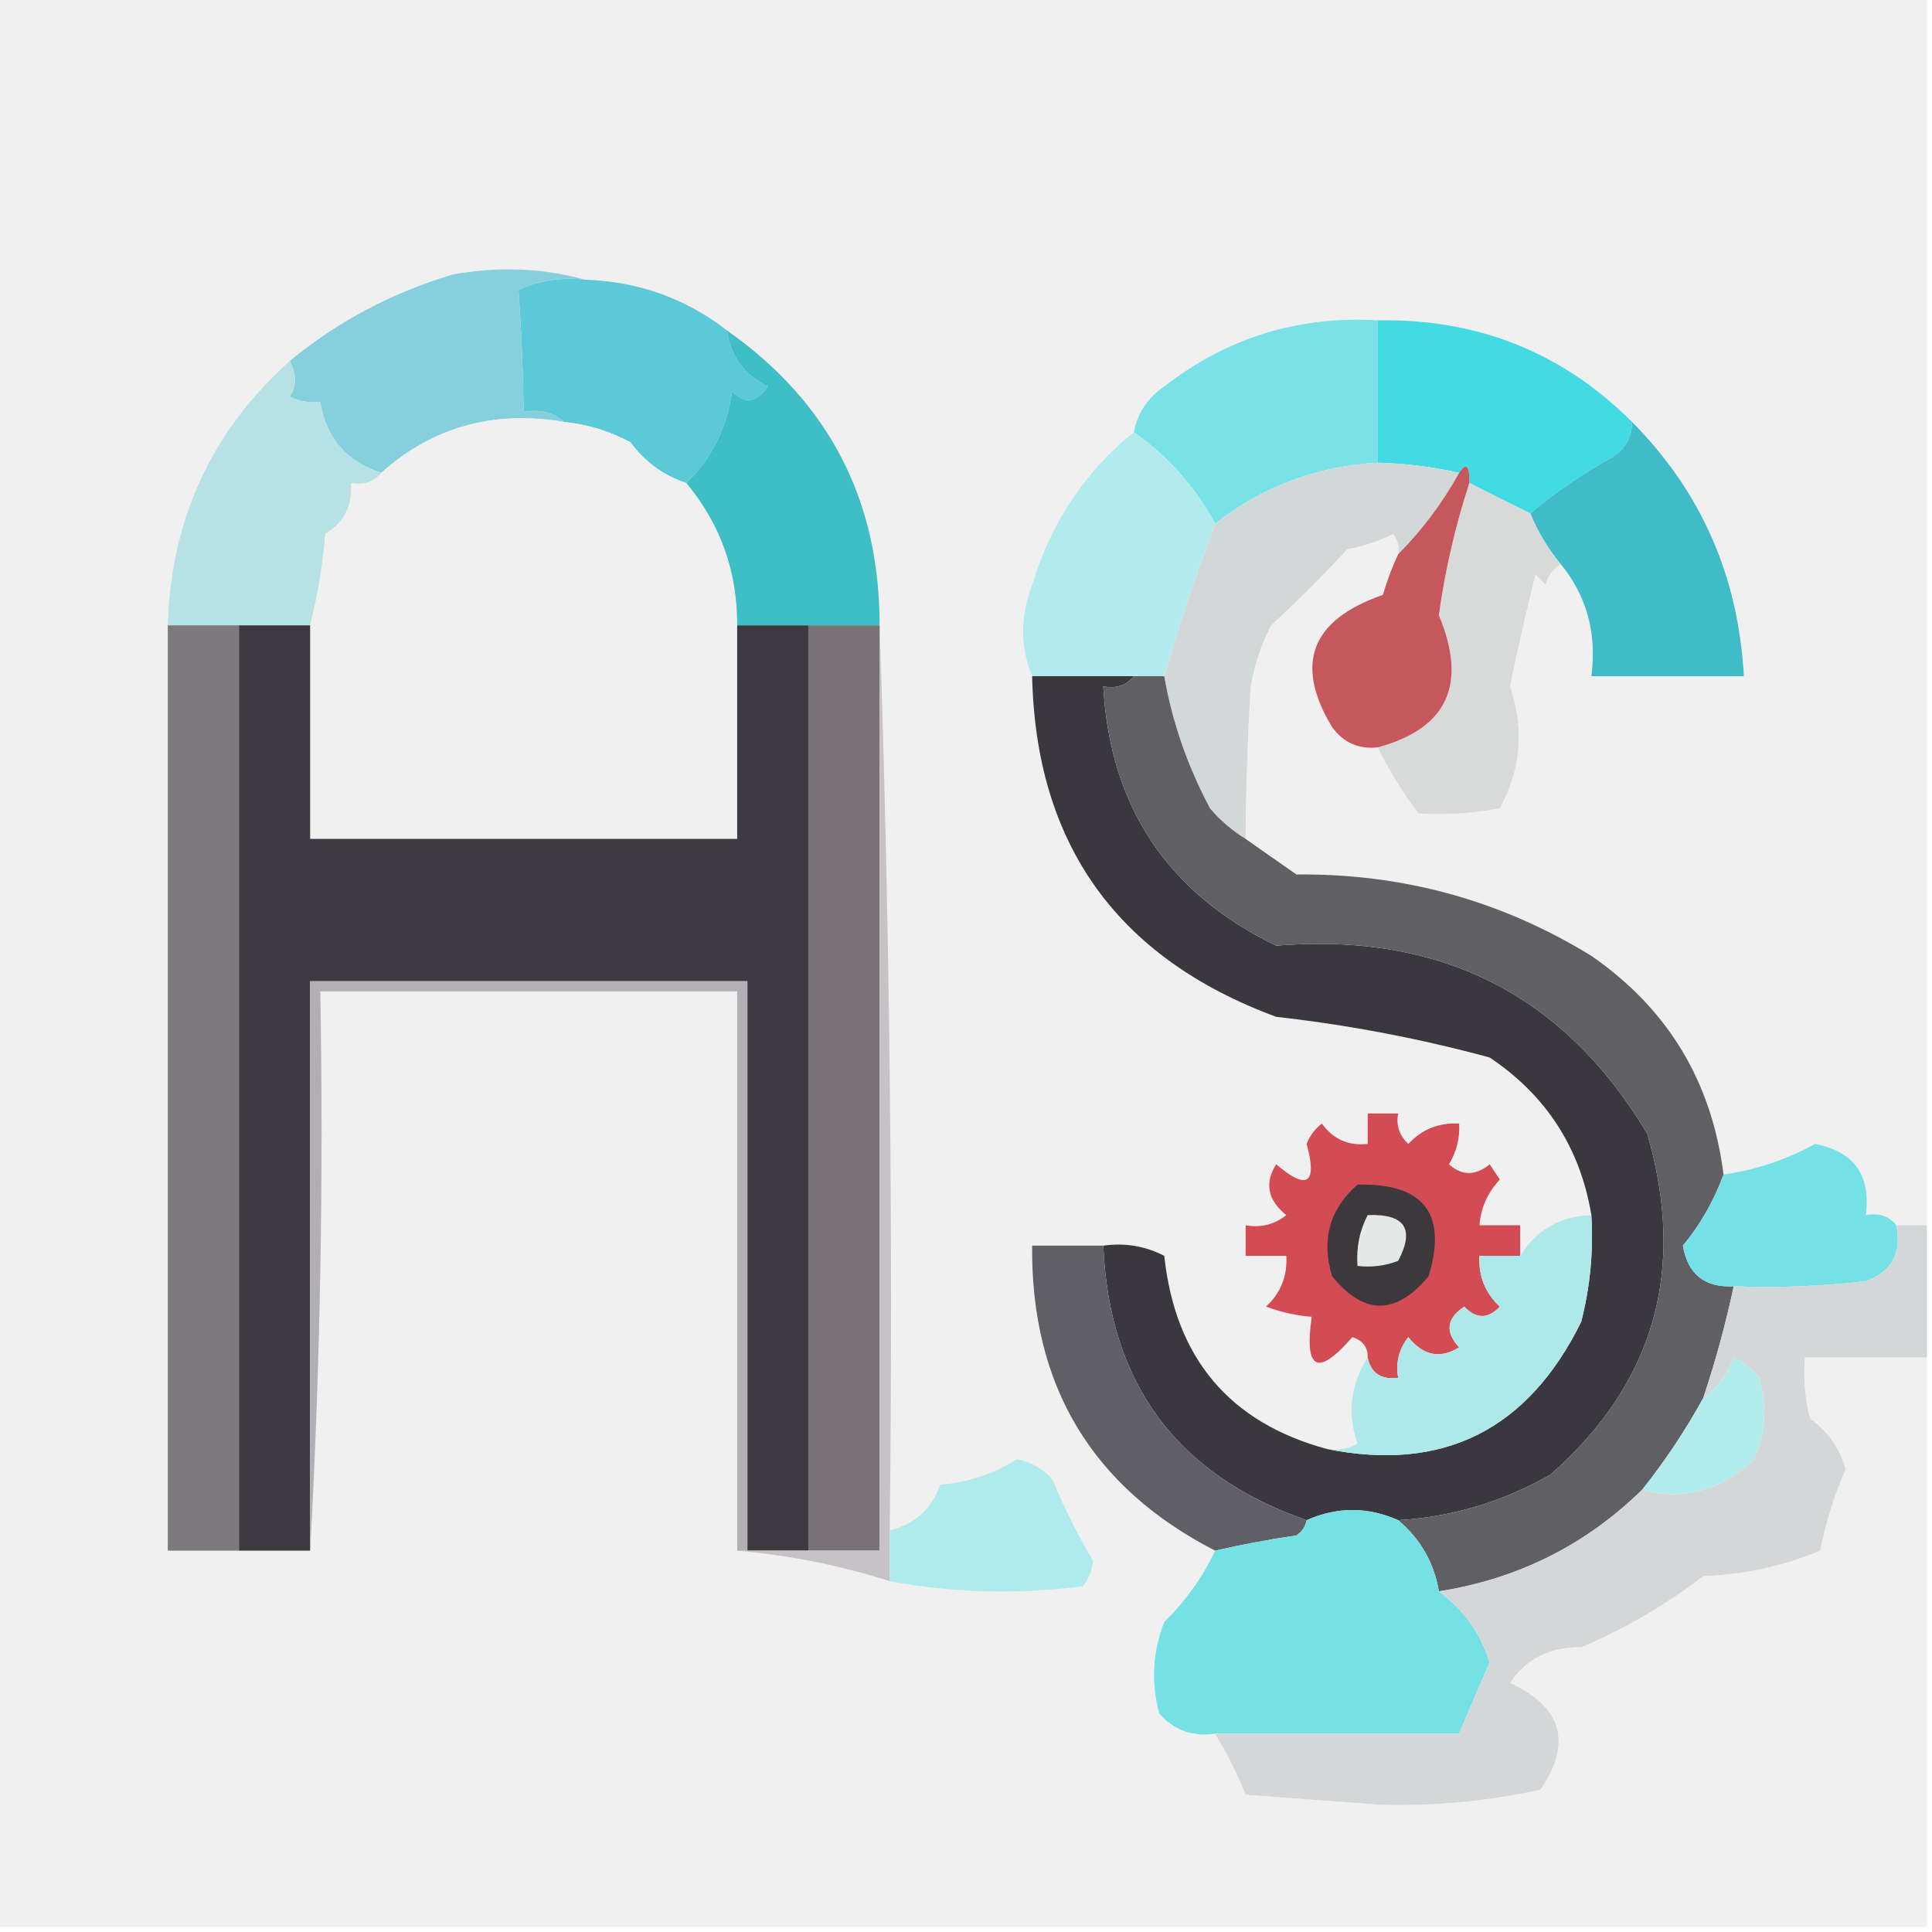 <svg width="32" height="32" viewBox="0 0 32 32" fill="none" xmlns="http://www.w3.org/2000/svg">
    <g clip-path="url(#clip0_3623_236)">
        <path fill-rule="evenodd" clip-rule="evenodd"
            d="M-0.084 -0.084C10.582 -0.084 21.249 -0.084 31.916 -0.084C31.916 6.709 31.916 13.502 31.916 20.295C31.747 20.295 31.579 20.295 31.41 20.295C31.291 20.143 31.123 20.087 30.905 20.127C30.99 19.465 30.709 19.072 30.063 18.948C29.587 19.209 29.082 19.377 28.547 19.453C28.354 17.914 27.624 16.707 26.358 15.832C24.867 14.915 23.239 14.466 21.474 14.484C21.188 14.286 20.907 14.09 20.632 13.895C20.636 13.077 20.664 12.235 20.716 11.369C20.776 11.014 20.889 10.677 21.053 10.358C21.49 9.956 21.911 9.535 22.316 9.095C22.585 9.049 22.838 8.965 23.074 8.842C23.152 8.942 23.18 9.055 23.158 9.179C23.058 9.392 22.974 9.617 22.905 9.853C21.714 10.266 21.433 10.996 22.063 12.042C22.25 12.301 22.503 12.413 22.821 12.379C23.008 12.763 23.232 13.128 23.495 13.474C23.942 13.503 24.391 13.475 24.842 13.39C25.194 12.745 25.25 12.071 25.011 11.369C25.14 10.749 25.28 10.131 25.432 9.516C25.488 9.572 25.544 9.628 25.6 9.684C25.647 9.53 25.731 9.418 25.853 9.348C26.283 9.874 26.451 10.492 26.358 11.2C27.2 11.2 28.042 11.2 28.884 11.2C28.794 9.546 28.177 8.143 27.032 6.99C25.881 5.838 24.477 5.277 22.821 5.305C21.503 5.228 20.324 5.593 19.284 6.4C19.008 6.59 18.839 6.843 18.779 7.158C17.975 7.803 17.413 8.645 17.095 9.684C16.895 10.216 16.895 10.721 17.095 11.2C17.157 13.988 18.505 15.868 21.137 16.842C22.337 16.977 23.516 17.201 24.674 17.516C25.612 18.145 26.174 19.016 26.358 20.127C25.838 20.143 25.445 20.368 25.179 20.8C25.179 20.632 25.179 20.463 25.179 20.295C24.954 20.295 24.73 20.295 24.505 20.295C24.526 20.009 24.639 19.756 24.842 19.537C24.786 19.453 24.73 19.369 24.674 19.284C24.439 19.477 24.215 19.477 24 19.284C24.126 19.076 24.182 18.852 24.168 18.611C23.834 18.591 23.554 18.703 23.326 18.948C23.177 18.809 23.121 18.64 23.158 18.442C22.989 18.442 22.821 18.442 22.653 18.442C22.653 18.611 22.653 18.779 22.653 18.948C22.334 18.982 22.082 18.87 21.895 18.611C21.778 18.699 21.694 18.811 21.642 18.948C21.822 19.611 21.653 19.723 21.137 19.284C20.94 19.599 20.997 19.879 21.305 20.127C21.105 20.283 20.881 20.339 20.632 20.295C20.632 20.463 20.632 20.632 20.632 20.8C20.856 20.8 21.081 20.8 21.305 20.8C21.325 21.134 21.213 21.415 20.968 21.642C21.234 21.739 21.487 21.795 21.726 21.811C21.599 22.696 21.823 22.808 22.4 22.148C22.573 22.204 22.658 22.317 22.653 22.484C22.366 22.931 22.31 23.408 22.484 23.916C22.325 23.997 22.156 24.025 21.979 24C20.364 23.562 19.465 22.495 19.284 20.8C18.965 20.637 18.628 20.581 18.274 20.632C17.881 20.632 17.488 20.632 17.095 20.632C17.074 22.951 18.085 24.635 20.126 25.684C19.917 26.125 19.636 26.518 19.284 26.863C19.09 27.36 19.062 27.865 19.2 28.379C19.443 28.658 19.752 28.77 20.126 28.716C20.317 29.032 20.485 29.369 20.632 29.727C21.39 29.783 22.147 29.839 22.905 29.895C23.794 29.915 24.664 29.83 25.516 29.642C26.044 28.863 25.875 28.274 25.011 27.874C25.28 27.473 25.673 27.276 26.189 27.284C26.913 26.979 27.587 26.586 28.21 26.105C28.888 26.081 29.534 25.941 30.147 25.684C30.24 25.219 30.38 24.77 30.568 24.337C30.476 23.991 30.28 23.71 29.979 23.495C29.896 23.163 29.867 22.826 29.895 22.484C30.568 22.484 31.242 22.484 31.916 22.484C31.916 25.628 31.916 28.772 31.916 31.916C21.249 31.916 10.582 31.916 -0.084 31.916C-0.084 21.249 -0.084 10.583 -0.084 -0.084Z"
            fill="#F0F0F0" />
        <path fill-rule="evenodd" clip-rule="evenodd"
            d="M9.684 4.632C10.575 4.662 11.361 4.943 12.042 5.474C12.097 5.896 12.322 6.204 12.716 6.4C12.541 6.673 12.345 6.701 12.126 6.484C12.038 7.092 11.786 7.598 11.368 8C10.992 7.877 10.683 7.653 10.442 7.326C10.097 7.14 9.732 7.027 9.347 6.99C9.168 6.832 8.943 6.776 8.674 6.821C8.663 6.138 8.635 5.464 8.589 4.8C8.933 4.645 9.298 4.589 9.684 4.632Z"
            fill="#5CC9D6" />
        <path fill-rule="evenodd" clip-rule="evenodd"
            d="M9.684 4.631C9.298 4.588 8.933 4.644 8.59 4.8C8.635 5.464 8.663 6.137 8.674 6.821C8.943 6.776 9.168 6.832 9.347 6.989C8.176 6.79 7.165 7.071 6.316 7.831C5.735 7.644 5.399 7.251 5.305 6.652C5.128 6.678 4.96 6.65 4.8 6.568C4.913 6.402 4.913 6.206 4.8 5.979C5.583 5.33 6.482 4.853 7.495 4.547C8.256 4.41 8.986 4.438 9.684 4.631Z"
            fill="#85D0DC" />
        <path fill-rule="evenodd" clip-rule="evenodd"
            d="M22.821 5.305C22.821 6.091 22.821 6.877 22.821 7.663C21.808 7.722 20.91 8.058 20.126 8.674C19.796 8.063 19.347 7.558 18.779 7.158C18.839 6.843 19.008 6.59 19.284 6.4C20.324 5.592 21.503 5.228 22.821 5.305Z"
            fill="#78E2E7" />
        <path fill-rule="evenodd" clip-rule="evenodd"
            d="M4.8 5.979C4.913 6.206 4.913 6.402 4.8 6.568C4.96 6.65 5.128 6.678 5.305 6.653C5.398 7.251 5.735 7.644 6.316 7.832C6.196 7.984 6.028 8.04 5.811 8C5.847 8.367 5.707 8.648 5.389 8.842C5.346 9.362 5.262 9.867 5.137 10.358C4.744 10.358 4.351 10.358 3.958 10.358C3.565 10.358 3.172 10.358 2.779 10.358C2.831 8.599 3.504 7.139 4.8 5.979Z"
            fill="#B6E2E6" />
        <path fill-rule="evenodd" clip-rule="evenodd"
            d="M9.347 6.99C9.732 7.027 10.097 7.14 10.442 7.326C10.683 7.653 10.992 7.877 11.368 8C11.934 8.682 12.214 9.468 12.21 10.358C12.21 11.537 12.21 12.716 12.21 13.895C9.853 13.895 7.495 13.895 5.137 13.895C5.137 12.716 5.137 11.537 5.137 10.358C5.262 9.867 5.346 9.362 5.389 8.842C5.707 8.648 5.847 8.367 5.811 8C6.028 8.04 6.196 7.984 6.316 7.832C7.165 7.071 8.176 6.791 9.347 6.99Z"
            fill="#F0F0F0" />
        <path fill-rule="evenodd" clip-rule="evenodd"
            d="M22.821 5.305C24.477 5.276 25.881 5.838 27.032 6.989C27.03 7.245 26.918 7.442 26.695 7.579C26.202 7.851 25.753 8.16 25.347 8.505C25.013 8.342 24.677 8.173 24.337 8C24.343 7.71 24.287 7.654 24.168 7.832C23.726 7.732 23.277 7.676 22.821 7.663C22.821 6.877 22.821 6.091 22.821 5.305Z"
            fill="#42DAE3" />
        <path fill-rule="evenodd" clip-rule="evenodd"
            d="M12.042 5.474C13.731 6.662 14.573 8.29 14.568 10.358C14.175 10.358 13.782 10.358 13.389 10.358C12.996 10.358 12.604 10.358 12.21 10.358C12.214 9.468 11.934 8.682 11.368 8C11.786 7.597 12.038 7.092 12.126 6.484C12.345 6.7 12.541 6.672 12.716 6.4C12.322 6.204 12.097 5.895 12.042 5.474Z"
            fill="#3EBFC5" />
        <path fill-rule="evenodd" clip-rule="evenodd"
            d="M22.821 7.663C23.277 7.676 23.726 7.732 24.168 7.832C23.891 8.332 23.554 8.781 23.158 9.179C23.18 9.054 23.152 8.942 23.074 8.842C22.838 8.964 22.585 9.049 22.316 9.095C21.911 9.535 21.49 9.956 21.053 10.358C20.889 10.677 20.776 11.013 20.716 11.368C20.664 12.234 20.636 13.076 20.631 13.895C20.414 13.762 20.217 13.593 20.042 13.389C19.665 12.68 19.413 11.95 19.284 11.2C19.533 10.34 19.814 9.498 20.126 8.674C20.909 8.059 21.808 7.722 22.821 7.663Z"
            fill="#D2D7D7" />
        <path fill-rule="evenodd" clip-rule="evenodd"
            d="M18.779 7.158C19.347 7.558 19.796 8.063 20.126 8.674C19.814 9.498 19.534 10.34 19.284 11.2C19.116 11.2 18.947 11.2 18.779 11.2C18.218 11.2 17.656 11.2 17.095 11.2C16.895 10.721 16.895 10.216 17.095 9.684C17.413 8.645 17.975 7.803 18.779 7.158Z"
            fill="#B2EAEE" />
        <path fill-rule="evenodd" clip-rule="evenodd"
            d="M27.032 6.989C28.177 8.142 28.794 9.546 28.884 11.2C28.042 11.2 27.2 11.2 26.358 11.2C26.451 10.491 26.283 9.874 25.853 9.347C25.642 9.094 25.473 8.814 25.347 8.505C25.753 8.16 26.202 7.851 26.695 7.579C26.918 7.441 27.03 7.245 27.032 6.989Z"
            fill="#3FBCC7" />
        <path fill-rule="evenodd" clip-rule="evenodd"
            d="M2.779 10.358C3.172 10.358 3.565 10.358 3.958 10.358C3.958 15.467 3.958 20.576 3.958 25.684C3.565 25.684 3.172 25.684 2.779 25.684C2.779 20.576 2.779 15.467 2.779 10.358Z"
            fill="#7C7A7D" />
        <path fill-rule="evenodd" clip-rule="evenodd"
            d="M13.389 10.358C13.783 10.358 14.175 10.358 14.569 10.358C14.569 15.467 14.569 20.576 14.569 25.684C14.175 25.684 13.783 25.684 13.389 25.684C13.389 20.576 13.389 15.467 13.389 10.358Z"
            fill="#797377" />
        <path fill-rule="evenodd" clip-rule="evenodd"
            d="M24.337 8C24.677 8.173 25.013 8.342 25.347 8.505C25.473 8.814 25.642 9.095 25.853 9.347C25.731 9.418 25.647 9.53 25.6 9.684C25.544 9.628 25.488 9.572 25.432 9.516C25.28 10.131 25.14 10.748 25.011 11.368C25.25 12.071 25.194 12.745 24.842 13.389C24.391 13.475 23.942 13.503 23.495 13.474C23.232 13.128 23.008 12.763 22.821 12.379C23.974 12.066 24.311 11.336 23.832 10.19C23.936 9.441 24.105 8.711 24.337 8Z"
            fill="#D8DADA" />
        <path fill-rule="evenodd" clip-rule="evenodd"
            d="M24.337 8C24.105 8.711 23.936 9.441 23.832 10.189C24.311 11.336 23.974 12.066 22.821 12.379C22.503 12.413 22.25 12.301 22.063 12.042C21.433 10.996 21.714 10.266 22.905 9.853C22.974 9.617 23.058 9.392 23.158 9.179C23.554 8.781 23.891 8.332 24.168 7.832C24.287 7.653 24.343 7.71 24.337 8Z"
            fill="#C6575C" />
        <path fill-rule="evenodd" clip-rule="evenodd"
            d="M3.958 10.358C4.351 10.358 4.744 10.358 5.137 10.358C5.137 11.537 5.137 12.716 5.137 13.895C7.495 13.895 9.853 13.895 12.21 13.895C12.21 12.716 12.21 11.537 12.21 10.358C12.604 10.358 12.996 10.358 13.389 10.358C13.389 15.467 13.389 20.576 13.389 25.684C13.053 25.684 12.716 25.684 12.379 25.684C12.379 22.54 12.379 19.397 12.379 16.253C9.965 16.253 7.551 16.253 5.137 16.253C5.137 19.397 5.137 22.54 5.137 25.684C4.744 25.684 4.351 25.684 3.958 25.684C3.958 20.576 3.958 15.467 3.958 10.358Z"
            fill="#3C3940" />
        <path fill-rule="evenodd" clip-rule="evenodd"
            d="M14.569 10.358C14.737 15.325 14.793 20.322 14.737 25.347C14.737 25.628 14.737 25.909 14.737 26.189C13.913 25.927 13.071 25.759 12.211 25.684C12.267 25.684 12.323 25.684 12.379 25.684C12.716 25.684 13.053 25.684 13.389 25.684C13.783 25.684 14.175 25.684 14.569 25.684C14.569 20.576 14.569 15.467 14.569 10.358Z"
            fill="#C6C2C5" />
        <path fill-rule="evenodd" clip-rule="evenodd"
            d="M17.095 11.2C17.656 11.2 18.218 11.2 18.779 11.2C18.66 11.352 18.491 11.409 18.274 11.369C18.386 13.362 19.34 14.793 21.137 15.663C23.863 15.44 25.912 16.479 27.284 18.779C27.937 21.028 27.404 22.909 25.684 24.421C24.895 24.873 24.053 25.126 23.158 25.179C22.653 24.955 22.147 24.955 21.642 25.179C19.493 24.432 18.37 22.916 18.274 20.632C18.628 20.581 18.965 20.637 19.284 20.8C19.465 22.495 20.364 23.562 21.979 24C23.903 24.386 25.306 23.684 26.189 21.895C26.338 21.315 26.394 20.726 26.358 20.127C26.174 19.016 25.613 18.145 24.674 17.516C23.516 17.201 22.337 16.977 21.137 16.842C18.505 15.868 17.157 13.988 17.095 11.2Z"
            fill="#3A383E" />
        <path fill-rule="evenodd" clip-rule="evenodd"
            d="M18.779 11.2C18.947 11.2 19.116 11.2 19.284 11.2C19.413 11.95 19.665 12.68 20.042 13.39C20.217 13.594 20.414 13.762 20.632 13.895C20.907 14.09 21.188 14.286 21.474 14.484C23.239 14.466 24.867 14.915 26.358 15.832C27.624 16.707 28.354 17.914 28.547 19.453C28.387 19.891 28.163 20.284 27.874 20.632C27.955 21.106 28.235 21.33 28.716 21.305C28.582 21.933 28.413 22.55 28.21 23.158C27.916 23.692 27.579 24.198 27.2 24.674C26.264 25.591 25.141 26.152 23.832 26.358C23.754 25.886 23.529 25.493 23.158 25.179C24.053 25.126 24.895 24.873 25.684 24.421C27.404 22.909 27.937 21.028 27.284 18.779C25.912 16.479 23.863 15.44 21.137 15.663C19.34 14.793 18.386 13.362 18.274 11.369C18.491 11.409 18.66 11.352 18.779 11.2Z"
            fill="#605F64" />
        <path fill-rule="evenodd" clip-rule="evenodd"
            d="M12.379 25.684C12.323 25.684 12.267 25.684 12.21 25.684C12.21 22.596 12.21 19.509 12.21 16.421C9.909 16.421 7.607 16.421 5.305 16.421C5.361 19.538 5.305 22.626 5.137 25.684C5.137 22.54 5.137 19.396 5.137 16.252C7.551 16.252 9.965 16.252 12.379 16.252C12.379 19.396 12.379 22.54 12.379 25.684Z"
            fill="#B1AFB4" />
        <path fill-rule="evenodd" clip-rule="evenodd"
            d="M25.179 20.8C24.954 20.8 24.73 20.8 24.505 20.8C24.486 21.134 24.598 21.415 24.842 21.642C24.648 21.849 24.452 21.849 24.253 21.642C23.959 21.835 23.931 22.06 24.168 22.316C23.854 22.512 23.574 22.456 23.326 22.147C23.17 22.347 23.114 22.572 23.158 22.821C22.875 22.857 22.707 22.745 22.653 22.484C22.658 22.316 22.573 22.204 22.4 22.147C21.823 22.808 21.599 22.696 21.726 21.81C21.487 21.794 21.234 21.738 20.968 21.642C21.213 21.415 21.325 21.134 21.305 20.8C21.081 20.8 20.856 20.8 20.632 20.8C20.632 20.631 20.632 20.463 20.632 20.294C20.881 20.339 21.105 20.283 21.305 20.126C20.997 19.879 20.941 19.598 21.137 19.284C21.653 19.723 21.822 19.61 21.642 18.947C21.694 18.811 21.778 18.699 21.895 18.61C22.082 18.869 22.334 18.981 22.653 18.947C22.653 18.779 22.653 18.61 22.653 18.442C22.821 18.442 22.989 18.442 23.158 18.442C23.121 18.64 23.177 18.808 23.326 18.947C23.554 18.703 23.834 18.591 24.168 18.61C24.182 18.851 24.126 19.076 24 19.284C24.215 19.477 24.439 19.477 24.674 19.284C24.73 19.368 24.786 19.452 24.842 19.537C24.639 19.756 24.526 20.008 24.505 20.294C24.73 20.294 24.954 20.294 25.179 20.294C25.179 20.463 25.179 20.631 25.179 20.8Z"
            fill="#D34C54" />
        <path fill-rule="evenodd" clip-rule="evenodd"
            d="M31.41 20.295C31.501 20.756 31.332 21.065 30.905 21.221C30.177 21.305 29.448 21.333 28.716 21.305C28.235 21.33 27.955 21.105 27.874 20.631C28.163 20.284 28.387 19.891 28.547 19.453C29.082 19.377 29.587 19.209 30.063 18.947C30.709 19.071 30.99 19.464 30.905 20.126C31.123 20.086 31.291 20.142 31.41 20.295Z"
            fill="#75E0E6" />
        <path fill-rule="evenodd" clip-rule="evenodd"
            d="M22.484 19.621C23.582 19.595 23.975 20.1 23.663 21.137C23.122 21.788 22.589 21.788 22.063 21.137C21.882 20.531 22.023 20.025 22.484 19.621Z"
            fill="#3D383C" />
        <path fill-rule="evenodd" clip-rule="evenodd"
            d="M22.653 20.126C23.269 20.101 23.438 20.354 23.158 20.884C22.94 20.967 22.715 20.995 22.484 20.968C22.462 20.666 22.518 20.386 22.653 20.126Z"
            fill="#E4E8E7" />
        <path fill-rule="evenodd" clip-rule="evenodd"
            d="M26.358 20.127C26.394 20.726 26.338 21.315 26.189 21.895C25.306 23.684 23.903 24.386 21.979 24C22.156 24.025 22.325 23.997 22.484 23.916C22.31 23.408 22.366 22.931 22.653 22.484C22.707 22.745 22.875 22.857 23.158 22.821C23.114 22.572 23.17 22.348 23.326 22.148C23.574 22.456 23.854 22.512 24.169 22.316C23.931 22.06 23.959 21.836 24.253 21.642C24.452 21.85 24.648 21.85 24.842 21.642C24.598 21.415 24.486 21.134 24.505 20.8C24.73 20.8 24.954 20.8 25.179 20.8C25.445 20.368 25.838 20.143 26.358 20.127Z"
            fill="#AEE8E9" />
        <path fill-rule="evenodd" clip-rule="evenodd"
            d="M18.274 20.631C18.37 22.916 19.493 24.432 21.642 25.179C21.623 25.283 21.567 25.367 21.474 25.431C21.018 25.498 20.569 25.582 20.126 25.684C18.085 24.634 17.074 22.95 17.095 20.631C17.488 20.631 17.881 20.631 18.274 20.631Z"
            fill="#605F65" />
        <path fill-rule="evenodd" clip-rule="evenodd"
            d="M27.2 24.674C27.579 24.198 27.915 23.692 28.21 23.158C28.438 22.992 28.606 22.768 28.716 22.484C28.881 22.565 29.021 22.677 29.137 22.821C29.275 23.28 29.247 23.73 29.053 24.169C28.494 24.694 27.877 24.862 27.2 24.674Z"
            fill="#B1EBEB" />
        <path fill-rule="evenodd" clip-rule="evenodd"
            d="M14.737 26.189C14.737 25.909 14.737 25.628 14.737 25.347C15.145 25.249 15.425 24.996 15.579 24.59C16.043 24.554 16.463 24.413 16.842 24.169C17.077 24.216 17.274 24.328 17.432 24.505C17.624 24.971 17.849 25.42 18.105 25.853C18.087 26.011 18.031 26.152 17.937 26.274C16.84 26.412 15.773 26.384 14.737 26.189Z"
            fill="#AFEBEC" />
        <path fill-rule="evenodd" clip-rule="evenodd"
            d="M23.158 25.179C23.529 25.493 23.754 25.886 23.832 26.358C24.239 26.654 24.52 27.047 24.674 27.537C24.498 27.934 24.33 28.327 24.168 28.716C22.821 28.716 21.474 28.716 20.126 28.716C19.752 28.77 19.443 28.658 19.2 28.379C19.062 27.865 19.09 27.36 19.284 26.863C19.636 26.518 19.917 26.125 20.126 25.684C20.569 25.582 21.018 25.498 21.474 25.432C21.567 25.367 21.623 25.283 21.642 25.179C22.147 24.955 22.653 24.955 23.158 25.179Z"
            fill="#76E1E5" />
        <path fill-rule="evenodd" clip-rule="evenodd"
            d="M31.411 20.295C31.579 20.295 31.747 20.295 31.916 20.295C31.916 21.025 31.916 21.755 31.916 22.484C31.242 22.484 30.568 22.484 29.895 22.484C29.867 22.826 29.896 23.163 29.979 23.495C30.28 23.71 30.476 23.991 30.568 24.337C30.38 24.77 30.24 25.219 30.147 25.684C29.534 25.941 28.888 26.081 28.211 26.105C27.587 26.586 26.913 26.979 26.189 27.284C25.673 27.276 25.28 27.473 25.011 27.874C25.875 28.274 26.044 28.863 25.516 29.642C24.664 29.83 23.794 29.915 22.905 29.895C22.147 29.839 21.39 29.783 20.632 29.727C20.485 29.368 20.317 29.032 20.126 28.716C21.474 28.716 22.821 28.716 24.168 28.716C24.33 28.327 24.498 27.934 24.674 27.537C24.52 27.047 24.239 26.654 23.832 26.358C25.141 26.152 26.264 25.591 27.2 24.674C27.877 24.862 28.494 24.694 29.053 24.169C29.247 23.73 29.275 23.28 29.137 22.821C29.021 22.677 28.881 22.565 28.716 22.484C28.606 22.768 28.438 22.992 28.211 23.158C28.413 22.55 28.582 21.933 28.716 21.305C29.448 21.333 30.177 21.305 30.905 21.221C31.332 21.065 31.501 20.756 31.411 20.295Z"
            fill="#D3D7D8" />
    </g>
    <defs>
        <clipPath id="clip0_3623_236">
            <rect width="32" height="32" fill="white" />
        </clipPath>
    </defs>
</svg>